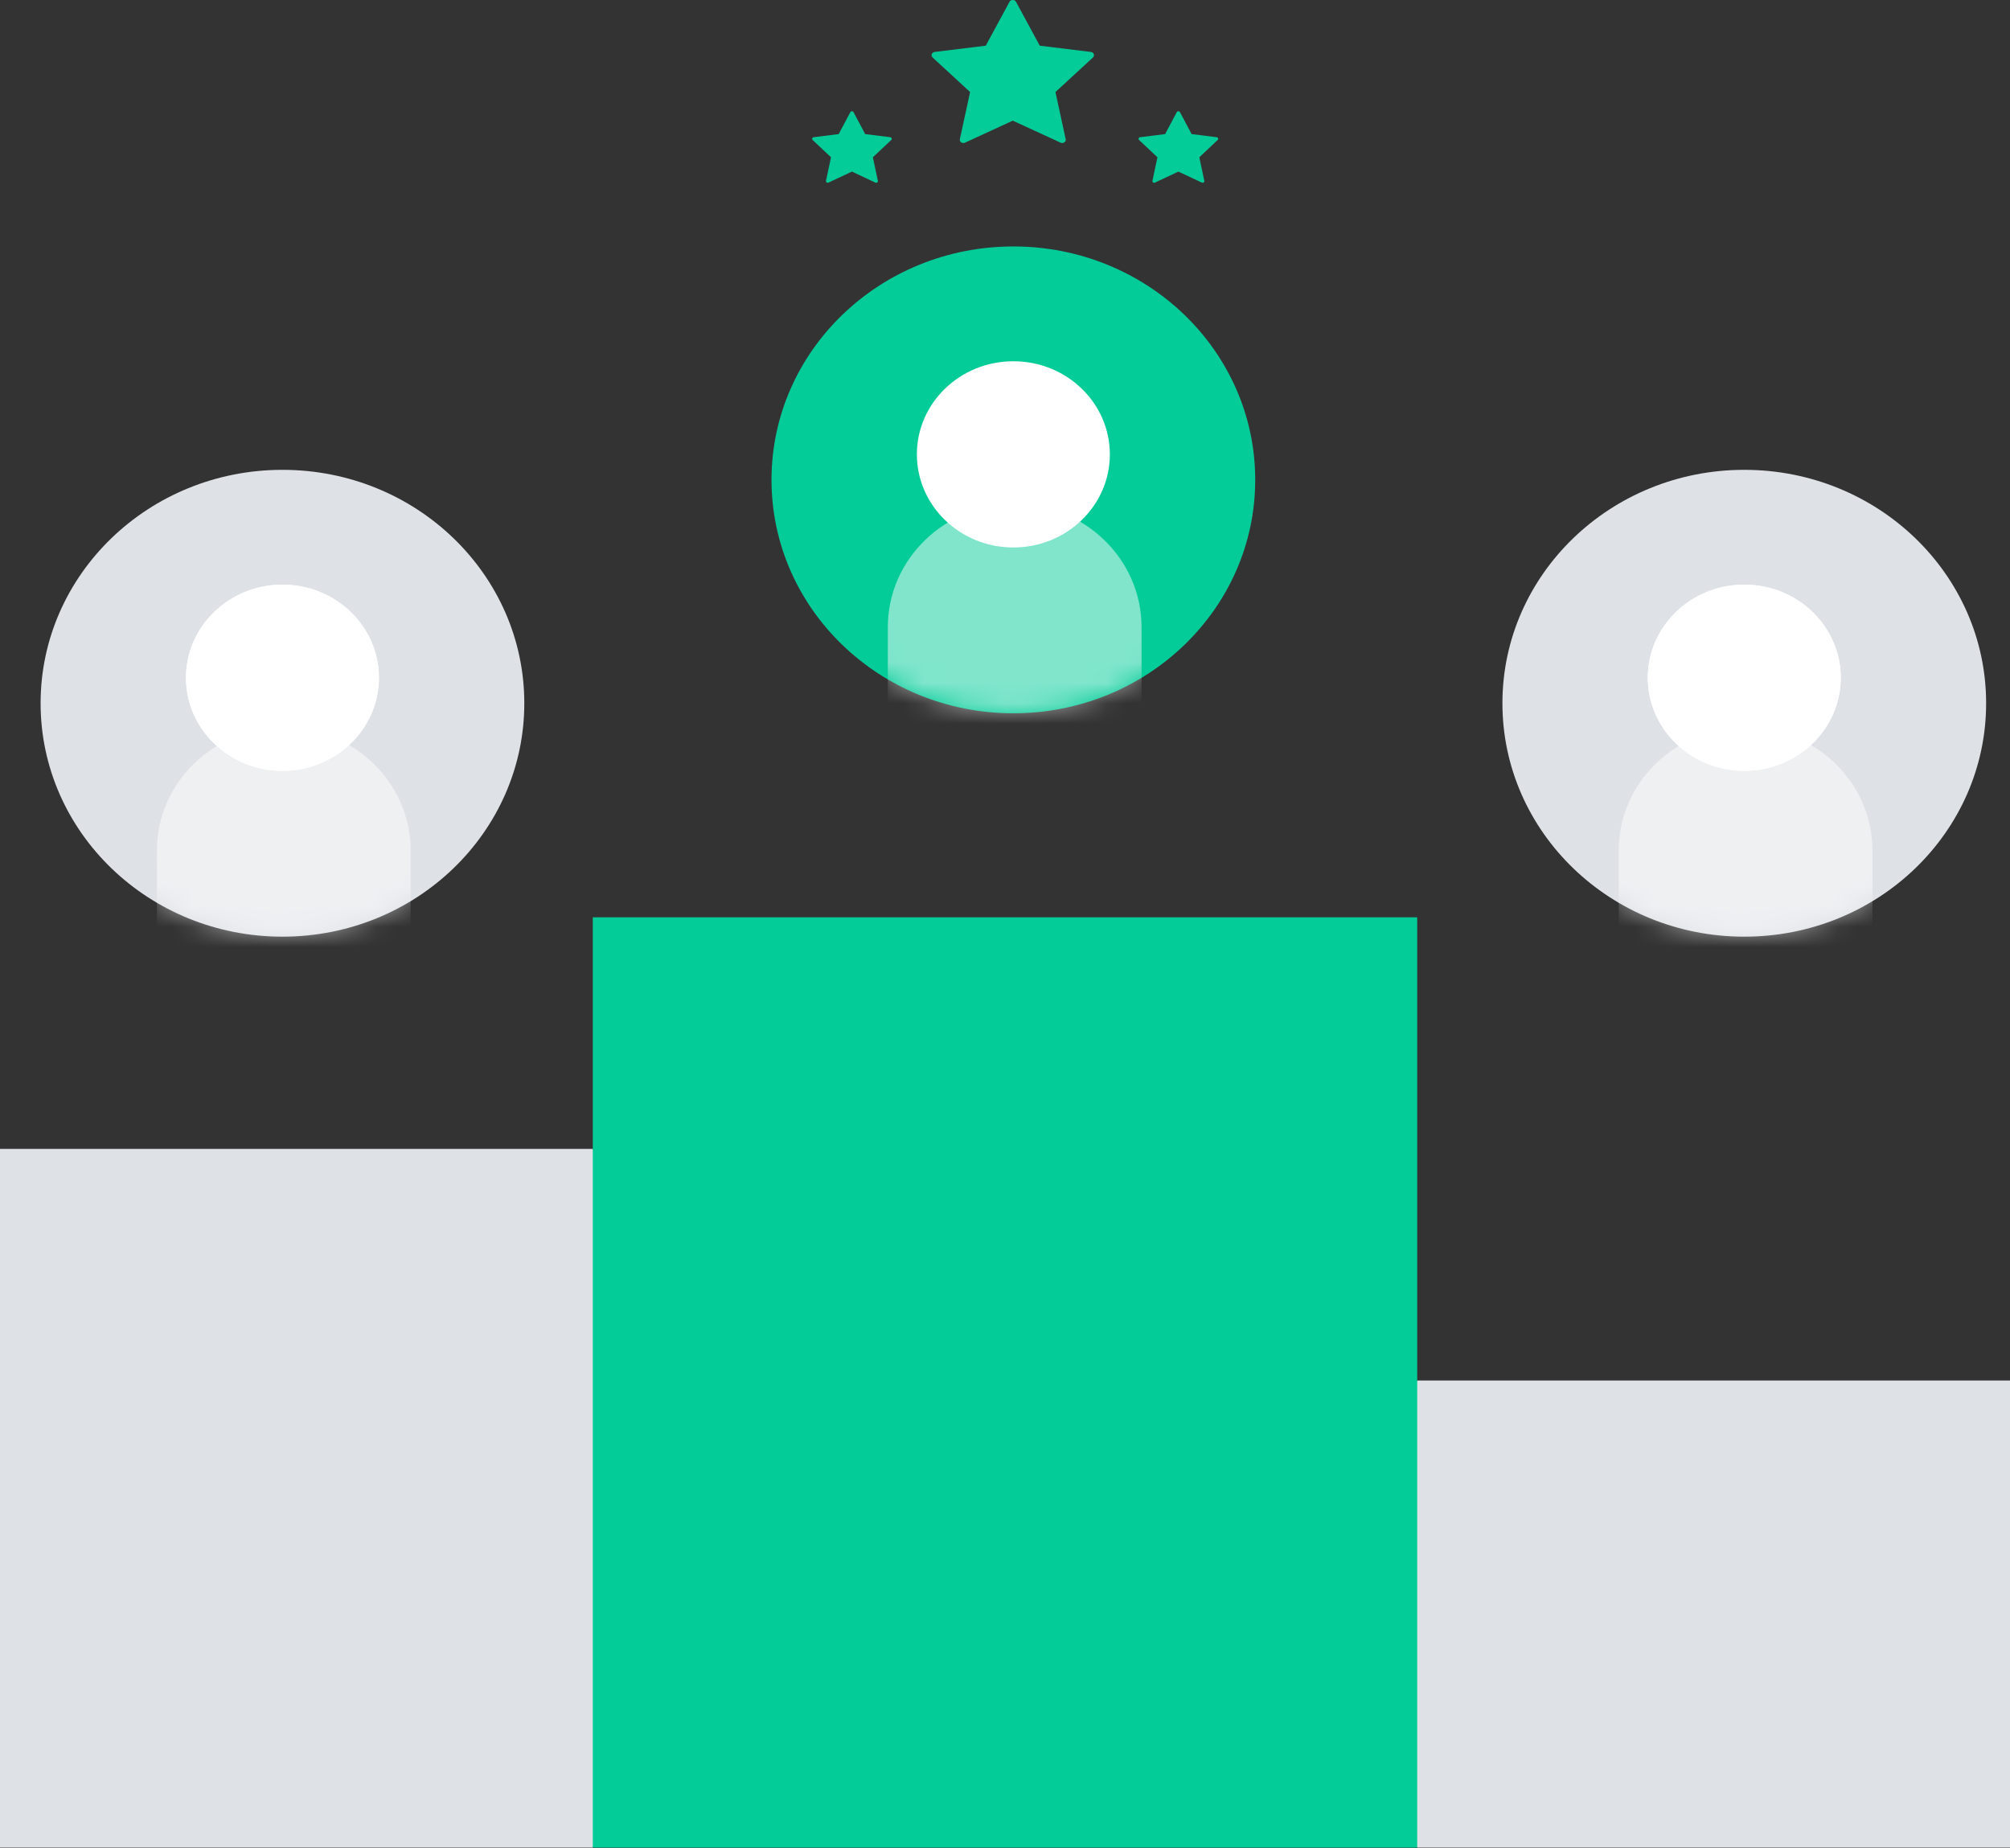 <?xml version="1.0" encoding="UTF-8"?>
<svg width="99px" height="91px" viewBox="0 0 99 91" version="1.1" xmlns="http://www.w3.org/2000/svg" xmlns:xlink="http://www.w3.org/1999/xlink">
    <rect x="0" y="0" width="99" height="91" fill="#333333" stroke="none"/>
    <!-- Generator: Sketch 55.1 (78136) - https://sketchapp.com -->
    <title>leaderboard</title>
    <desc>Created with Sketch.</desc>
    <defs>
        <linearGradient x1="50%" y1="4.08%" x2="134.072%" y2="124.319%" id="linearGradient-1">
            <stop stop-color="#FAD961" offset="0%"></stop>
            <stop stop-color="#F76B1C" offset="100%"></stop>
        </linearGradient>
        <ellipse id="path-2" cx="11.912" cy="11.494" rx="11.912" ry="11.494"></ellipse>
        <ellipse id="path-4" cx="11.912" cy="11.494" rx="11.912" ry="11.494"></ellipse>
        <ellipse id="path-6" cx="11.912" cy="11.494" rx="11.912" ry="11.494"></ellipse>
        <ellipse id="path-8" cx="11.912" cy="11.494" rx="11.912" ry="11.494"></ellipse>
        <ellipse id="path-10" cx="11.912" cy="11.494" rx="11.912" ry="11.494"></ellipse>
        <ellipse id="path-12" cx="11.912" cy="11.494" rx="11.912" ry="11.494"></ellipse>
        <ellipse id="path-14" cx="11.912" cy="11.494" rx="11.912" ry="11.494"></ellipse>
        <ellipse id="path-16" cx="11.912" cy="11.494" rx="11.912" ry="11.494"></ellipse>
        <linearGradient x1="50%" y1="39.875%" x2="134.072%" y2="66.387%" id="linearGradient-18">
            <stop stop-color="#FAD961" offset="0%"></stop>
            <stop stop-color="#F76B1C" offset="100%"></stop>
        </linearGradient>
    </defs>
    <g id="Mobile-Illustrations" stroke="none" stroke-width="1" fill="none" fill-rule="evenodd">
        <g id="Illustrations" transform="translate(-705, -11772)">
            <g id="Boost" transform="translate(41, 44)">
                <g id="leaderboard" transform="translate(664, 11728)">
                    <g id="Group" transform="translate(0, 45)">
                        <polygon id="Shape" fill="#DEE1E6" points="99 45.981 69.803 45.981 64.002 34.386 69.803 22.981 99 22.981"></polygon>
                        <polygon id="Shape" fill="#DEE1E6" points="29.197 45.981 0 45.981 0 11.576 29.197 11.576 34.998 28.683"></polygon>
                        <polygon id="Shape" fill="#04CC99" points="29.197 0.171 29.197 45.981 69.803 45.981 69.803 0.171"></polygon>
                    </g>
                    <g id="person" transform="translate(38, 12)">
                        <g id="user" transform="translate(0, 0.136)">
                            <g id="Oval-6" fill="#04CC99">
                                <ellipse id="path-10" cx="11.912" cy="11.494" rx="11.912" ry="11.494"></ellipse>
                            </g>
                            <g id="Rectangle-2-Clipped">
                                <mask id="mask-3" fill="white">
                                    <use xlink:href="#path-2"></use>
                                </mask>
                                <g id="path-10"></g>
                                <path d="M11.977,12.687 L11.977,12.687 C15.429,12.687 18.226,15.403 18.226,18.753 L18.226,26.128 L5.728,26.128 L5.728,18.753 C5.728,15.403 8.526,12.687 11.977,12.687 Z" id="Rectangle-2" fill="#FFFFFF" opacity="0.7" mask="url(#mask-3)"></path>
                            </g>
                            <g id="Oval-Clipped">
                                <mask id="mask-5" fill="white">
                                    <use xlink:href="#path-4"></use>
                                </mask>
                                <g id="path-10"></g>
                                <ellipse id="Oval" fill="#FFFFFF" mask="url(#mask-5)" cx="11.912" cy="10.238" rx="4.752" ry="4.585"></ellipse>
                            </g>
                        </g>
                    </g>
                    <g id="person" transform="translate(74, 23)">
                        <g id="user" transform="translate(0, 0.136)">
                            <g id="Oval-6" fill="#DEE1E6">
                                <ellipse id="path-10" cx="11.912" cy="11.494" rx="11.912" ry="11.494"></ellipse>
                            </g>
                            <g id="Rectangle-2-Clipped">
                                <mask id="mask-7" fill="white">
                                    <use xlink:href="#path-6"></use>
                                </mask>
                                <g id="path-10"></g>
                                <path d="M11.977,12.687 L11.977,12.687 C15.429,12.687 18.226,15.403 18.226,18.753 L18.226,26.128 L5.728,26.128 L5.728,18.753 C5.728,15.403 8.526,12.687 11.977,12.687 Z" id="Rectangle-2" fill="#FFFFFF" opacity="0.7" mask="url(#mask-7)"></path>
                            </g>
                            <g id="Oval-Clipped">
                                <mask id="mask-9" fill="white">
                                    <use xlink:href="#path-8"></use>
                                </mask>
                                <g id="path-10"></g>
                                <ellipse id="Oval" fill="#FFFFFF" mask="url(#mask-9)" cx="11.912" cy="10.238" rx="4.752" ry="4.585"></ellipse>
                            </g>
                            <g id="Oval-Clipped">
                                <mask id="mask-11" fill="white">
                                    <use xlink:href="#path-10"></use>
                                </mask>
                                <g id="path-10"></g>
                                <ellipse id="Oval" fill="#FFFFFF" mask="url(#mask-11)" cx="11.912" cy="10.238" rx="4.752" ry="4.585"></ellipse>
                            </g>
                        </g>
                    </g>
                    <g id="person" transform="translate(2, 23)">
                        <g id="user" transform="translate(0, 0.136)">
                            <g id="Oval-6" fill="#DEE1E6">
                                <ellipse id="path-10" cx="11.912" cy="11.494" rx="11.912" ry="11.494"></ellipse>
                            </g>
                            <g id="Rectangle-2-Clipped">
                                <mask id="mask-13" fill="white">
                                    <use xlink:href="#path-12"></use>
                                </mask>
                                <g id="path-10"></g>
                                <path d="M11.977,12.687 L11.977,12.687 C15.429,12.687 18.226,15.403 18.226,18.753 L18.226,26.128 L5.728,26.128 L5.728,18.753 C5.728,15.403 8.526,12.687 11.977,12.687 Z" id="Rectangle-2" fill="#FFFFFF" opacity="0.7" mask="url(#mask-13)"></path>
                            </g>
                            <g id="Oval-Clipped">
                                <mask id="mask-15" fill="white">
                                    <use xlink:href="#path-14"></use>
                                </mask>
                                <g id="path-10"></g>
                                <ellipse id="Oval" fill="#FFFFFF" mask="url(#mask-15)" cx="11.912" cy="10.238" rx="4.752" ry="4.585"></ellipse>
                            </g>
                            <g id="Oval-Clipped">
                                <mask id="mask-17" fill="white">
                                    <use xlink:href="#path-16"></use>
                                </mask>
                                <g id="path-10"></g>
                                <ellipse id="Oval" fill="#FFFFFF" mask="url(#mask-17)" cx="11.912" cy="10.238" rx="4.752" ry="4.585"></ellipse>
                            </g>
                        </g>
                    </g>
                    <g id="Group-2" transform="translate(40, 0)" fill="#04CC99">
                        <path d="M13.873,2.665 C13.852,2.608 13.797,2.566 13.731,2.558 L11.212,2.25 L10.038,0.081 C9.98,-0.027 9.785,-0.027 9.727,0.081 L8.553,2.25 L6.033,2.558 C5.968,2.566 5.913,2.608 5.892,2.665 C5.87,2.723 5.886,2.787 5.933,2.83 L7.781,4.532 L7.277,6.852 C7.264,6.912 7.29,6.973 7.342,7.01 C7.395,7.048 7.467,7.054 7.526,7.026 L9.883,5.941 L12.24,7.026 C12.264,7.038 12.291,7.043 12.317,7.043 C12.355,7.043 12.392,7.032 12.423,7.01 C12.476,6.973 12.501,6.912 12.488,6.852 L11.985,4.532 L13.832,2.83 C13.878,2.787 13.894,2.723 13.873,2.665 Z" id="Shape"></path>
                        <path d="M3.917,6.811 C3.907,6.782 3.88,6.761 3.848,6.757 L2.613,6.603 L2.037,5.519 C2.008,5.465 1.913,5.465 1.885,5.519 L1.309,6.603 L0.074,6.757 C0.042,6.761 0.015,6.782 0.005,6.811 C-0.006,6.84 0.002,6.872 0.025,6.893 L0.931,7.744 L0.684,8.904 C0.678,8.934 0.69,8.965 0.716,8.983 C0.742,9.002 0.777,9.005 0.806,8.992 L1.961,8.449 L3.116,8.992 C3.128,8.997 3.141,9 3.154,9 C3.173,9 3.191,8.994 3.206,8.983 C3.232,8.965 3.244,8.934 3.238,8.904 L2.991,7.744 L3.897,6.893 C3.92,6.872 3.927,6.84 3.917,6.811 Z" id="Shape-Copy"></path>
                        <path d="M19.996,6.811 C19.985,6.782 19.958,6.761 19.926,6.757 L18.691,6.603 L18.116,5.519 C18.087,5.465 17.992,5.465 17.963,5.519 L17.387,6.603 L16.153,6.757 C16.12,6.761 16.093,6.782 16.083,6.811 C16.073,6.84 16.08,6.872 16.103,6.893 L17.009,7.744 L16.762,8.904 C16.756,8.934 16.768,8.965 16.794,8.983 C16.82,9.002 16.855,9.005 16.884,8.992 L18.039,8.449 L19.195,8.992 C19.207,8.997 19.22,9 19.233,9 C19.251,9 19.27,8.994 19.285,8.983 C19.31,8.965 19.323,8.934 19.317,8.904 L19.07,7.744 L19.975,6.893 C19.998,6.872 20.006,6.84 19.996,6.811 Z" id="Shape-Copy-2"></path>
                    </g>
                </g>
            </g>
        </g>
    </g>
</svg>